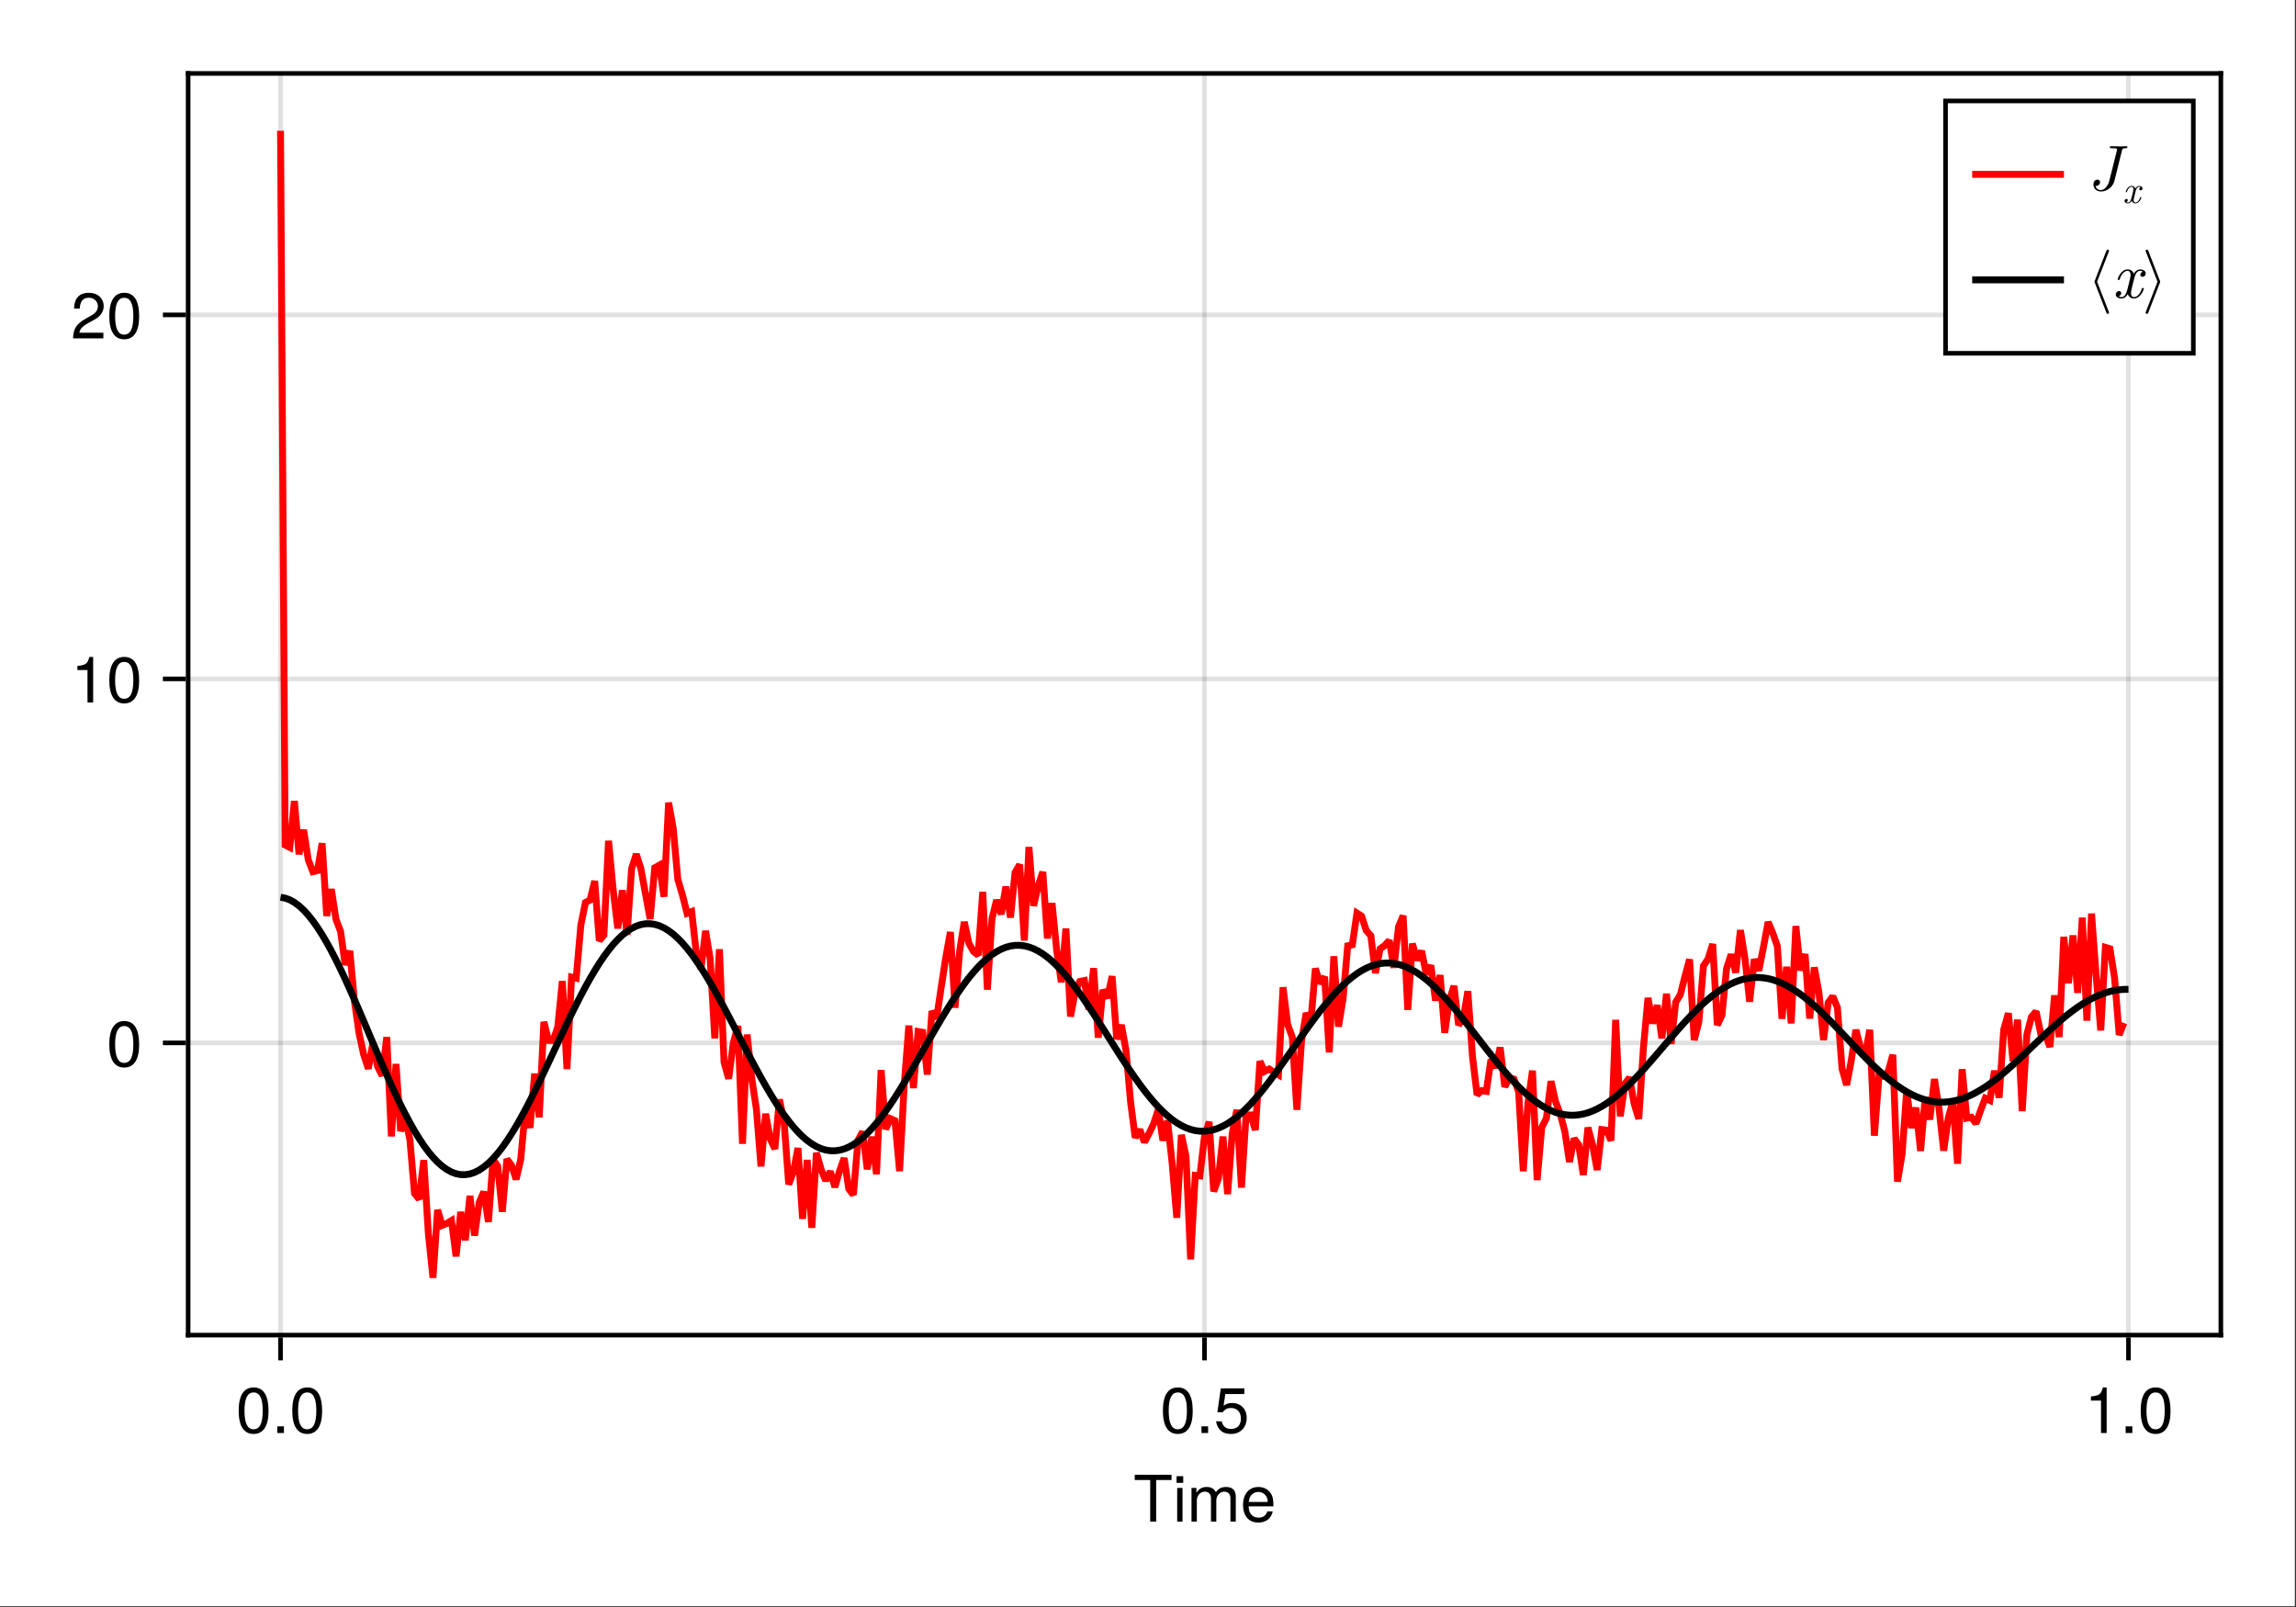 <?xml version="1.0" encoding="UTF-8"?>
<svg xmlns="http://www.w3.org/2000/svg" xmlns:xlink="http://www.w3.org/1999/xlink" width="667" height="467" viewBox="0 0 667 467">
<rect x="0" y="0" width="667" height="467" fill="#333333" stroke="none"/>
<defs>
<g>
<g id="glyph-0-0-952c1774">
<path d="M 11.078 -12.078 C 11.078 -12.078 6.609 -12.078 6.609 -12.078 C 6.609 -12.078 6.609 0 6.609 0 C 6.609 0 4.875 0 4.875 0 C 4.875 0 4.875 -12.078 4.875 -12.078 C 4.875 -12.078 0.391 -12.078 0.391 -12.078 C 0.391 -12.078 0.391 -13.609 0.391 -13.609 C 0.391 -13.609 11.078 -13.609 11.078 -13.609 C 11.078 -13.609 11.078 -12.078 11.078 -12.078 Z M 11.078 -12.078 "/>
</g>
<g id="glyph-1-0-952c1774">
<path d="M 2.859 0 C 2.859 0 1.312 0 1.312 0 C 1.312 0 1.312 -9.781 1.312 -9.781 C 1.312 -9.781 2.859 -9.781 2.859 -9.781 C 2.859 -9.781 2.859 0 2.859 0 Z M 3.062 -11.266 C 3.062 -11.266 1.125 -11.266 1.125 -11.266 C 1.125 -11.266 1.125 -13.203 1.125 -13.203 C 1.125 -13.203 3.062 -13.203 3.062 -13.203 C 3.062 -13.203 3.062 -11.266 3.062 -11.266 Z M 3.062 -11.266 "/>
</g>
<g id="glyph-1-1-952c1774">
<path d="M 14.188 0 C 14.188 0 12.641 0 12.641 0 C 12.641 0 12.641 -6.734 12.641 -6.734 C 12.641 -7.969 11.984 -8.703 10.844 -8.703 C 9.578 -8.703 8.531 -7.562 8.531 -6.141 C 8.531 -6.141 8.531 0 8.531 0 C 8.531 0 6.984 0 6.984 0 C 6.984 0 6.984 -6.734 6.984 -6.734 C 6.984 -7.984 6.328 -8.703 5.172 -8.703 C 3.906 -8.703 2.875 -7.562 2.875 -6.141 C 2.875 -6.141 2.875 0 2.875 0 C 2.875 0 1.328 0 1.328 0 C 1.328 0 1.328 -9.781 1.328 -9.781 C 1.328 -9.781 2.75 -9.781 2.75 -9.781 C 2.75 -9.781 2.75 -8.406 2.75 -8.406 C 3.578 -9.578 4.438 -10.062 5.75 -10.062 C 7.016 -10.062 7.812 -9.609 8.391 -8.578 C 9.297 -9.672 10.078 -10.062 11.391 -10.062 C 13.219 -10.062 14.188 -9.094 14.188 -7.344 C 14.188 -7.344 14.188 0 14.188 0 Z M 14.188 0 "/>
</g>
<g id="glyph-1-2-952c1774">
<path d="M 9.578 -4.438 C 9.578 -4.438 2.375 -4.438 2.375 -4.438 C 2.406 -2.203 3.625 -1.156 5.25 -1.156 C 6.5 -1.156 7.375 -1.688 7.812 -2.969 C 7.812 -2.969 9.375 -2.969 9.375 -2.969 C 8.984 -0.984 7.438 0.281 5.188 0.281 C 2.453 0.281 0.75 -1.625 0.75 -4.844 C 0.75 -8.047 2.5 -10.062 5.234 -10.062 C 7.062 -10.062 8.547 -9.094 9.188 -7.484 C 9.469 -6.766 9.578 -5.859 9.578 -4.438 Z M 7.922 -5.828 C 7.922 -7.359 6.734 -8.625 5.203 -8.625 C 3.641 -8.625 2.547 -7.453 2.406 -5.719 C 2.406 -5.719 7.891 -5.719 7.891 -5.719 C 7.922 -5.75 7.922 -5.828 7.922 -5.828 Z M 7.922 -5.828 "/>
</g>
<g id="glyph-1-3-952c1774">
<path d="M 9.469 -6.359 C 9.469 -2.016 7.938 0.281 5.141 0.281 C 2.297 0.281 0.797 -2.016 0.797 -6.484 C 0.797 -10.922 2.281 -13.234 5.141 -13.234 C 8.016 -13.234 9.469 -10.953 9.469 -6.359 Z M 7.781 -6.516 C 7.781 -10.062 6.906 -11.781 5.141 -11.781 C 3.359 -11.781 2.484 -10.078 2.484 -6.453 C 2.484 -2.844 3.359 -1.078 5.094 -1.078 C 6.922 -1.078 7.781 -2.766 7.781 -6.516 Z M 7.781 -6.516 "/>
</g>
<g id="glyph-1-4-952c1774">
<path d="M 3.562 0 C 3.562 0 1.625 0 1.625 0 C 1.625 0 1.625 -1.938 1.625 -1.938 C 1.625 -1.938 3.562 -1.938 3.562 -1.938 C 3.562 -1.938 3.562 0 3.562 0 Z M 3.562 0 "/>
</g>
<g id="glyph-1-5-952c1774">
<path d="M 9.578 -4.391 C 9.578 -1.594 7.719 0.281 5.047 0.281 C 2.688 0.281 1.188 -0.766 0.656 -3.391 C 0.656 -3.391 2.297 -3.391 2.297 -3.391 C 2.688 -1.906 3.562 -1.172 5 -1.172 C 6.797 -1.172 7.891 -2.266 7.891 -4.156 C 7.891 -6.125 6.781 -7.266 5 -7.266 C 3.984 -7.266 3.344 -6.953 2.578 -6.031 C 2.578 -6.031 1.062 -6.031 1.062 -6.031 C 1.062 -6.031 2.047 -12.953 2.047 -12.953 C 2.047 -12.953 8.891 -12.953 8.891 -12.953 C 8.891 -12.953 8.891 -11.328 8.891 -11.328 C 8.891 -11.328 3.375 -11.328 3.375 -11.328 C 3.375 -11.328 2.859 -7.922 2.859 -7.922 C 3.625 -8.484 4.375 -8.719 5.297 -8.719 C 7.844 -8.719 9.578 -7 9.578 -4.391 Z M 9.578 -4.391 "/>
</g>
<g id="glyph-1-6-952c1774">
<path d="M 6.484 0 C 6.484 0 4.844 0 4.844 0 C 4.844 0 4.844 -9.422 4.844 -9.422 C 4.844 -9.422 1.906 -9.422 1.906 -9.422 C 1.906 -9.422 1.906 -10.609 1.906 -10.609 C 4.438 -10.922 4.812 -11.203 5.391 -13.234 C 5.391 -13.234 6.484 -13.234 6.484 -13.234 C 6.484 -13.234 6.484 0 6.484 0 Z M 6.484 0 "/>
</g>
<g id="glyph-1-7-952c1774">
<path d="M 9.547 -9.359 C 9.547 -7.734 8.594 -6.344 6.734 -5.359 C 6.734 -5.359 4.875 -4.344 4.875 -4.344 C 3.25 -3.391 2.656 -2.703 2.484 -1.625 C 2.484 -1.625 9.453 -1.625 9.453 -1.625 C 9.453 -1.625 9.453 0 9.453 0 C 9.453 0 0.641 0 0.641 0 C 0.781 -2.906 1.594 -4.156 4.344 -5.734 C 4.344 -5.734 6.062 -6.703 6.062 -6.703 C 7.25 -7.375 7.859 -8.266 7.859 -9.312 C 7.859 -10.734 6.734 -11.797 5.25 -11.797 C 3.625 -11.797 2.703 -10.859 2.578 -8.641 C 2.578 -8.641 0.938 -8.641 0.938 -8.641 C 1.031 -11.859 2.594 -13.234 5.297 -13.234 C 7.812 -13.234 9.547 -11.594 9.547 -9.359 Z M 9.547 -9.359 "/>
</g>
<g id="glyph-2-0-952c1774">
<path d="M 9.469 -6.359 C 9.469 -2.016 7.938 0.281 5.141 0.281 C 2.297 0.281 0.797 -2.016 0.797 -6.484 C 0.797 -10.922 2.281 -13.234 5.141 -13.234 C 8.016 -13.234 9.469 -10.953 9.469 -6.359 Z M 7.781 -6.516 C 7.781 -10.062 6.906 -11.781 5.141 -11.781 C 3.359 -11.781 2.484 -10.078 2.484 -6.453 C 2.484 -2.844 3.359 -1.078 5.094 -1.078 C 6.922 -1.078 7.781 -2.766 7.781 -6.516 Z M 7.781 -6.516 "/>
</g>
<g id="glyph-3-0-952c1774">
<path d="M 3.562 0 C 3.562 0 1.625 0 1.625 0 C 1.625 0 1.625 -1.938 1.625 -1.938 C 1.625 -1.938 3.562 -1.938 3.562 -1.938 C 3.562 -1.938 3.562 0 3.562 0 Z M 3.562 0 "/>
</g>
<g id="glyph-4-0-952c1774">
<path d="M 9.469 -6.359 C 9.469 -2.016 7.938 0.281 5.141 0.281 C 2.297 0.281 0.797 -2.016 0.797 -6.484 C 0.797 -10.922 2.281 -13.234 5.141 -13.234 C 8.016 -13.234 9.469 -10.953 9.469 -6.359 Z M 7.781 -6.516 C 7.781 -10.062 6.906 -11.781 5.141 -11.781 C 3.359 -11.781 2.484 -10.078 2.484 -6.453 C 2.484 -2.844 3.359 -1.078 5.094 -1.078 C 6.922 -1.078 7.781 -2.766 7.781 -6.516 Z M 7.781 -6.516 "/>
</g>
<g id="glyph-5-0-952c1774">
<path d="M 11.609 -12.531 C 11.609 -12.703 11.5 -12.75 11.359 -12.75 C 10.734 -12.75 10.062 -12.703 9.422 -12.703 C 8.594 -12.703 7.719 -12.75 6.891 -12.75 C 6.719 -12.75 6.5 -12.75 6.5 -12.391 C 6.5 -12.172 6.672 -12.172 6.969 -12.172 L 7.188 -12.172 C 7.5 -12.172 7.719 -12.172 8.047 -12.141 C 8.453 -12.078 8.609 -12.062 8.609 -11.781 C 8.609 -11.703 8.609 -11.672 8.531 -11.406 L 6.359 -2.703 C 6.016 -1.312 4.953 0 3.922 0 C 3.156 0 2.5 -0.469 2.359 -1.234 C 2.391 -1.219 2.422 -1.219 2.562 -1.219 C 3.266 -1.219 3.672 -1.844 3.672 -2.312 C 3.672 -2.797 3.312 -3.047 2.906 -3.047 C 2.859 -3.047 1.75 -3.047 1.75 -1.609 C 1.75 -0.344 2.766 0.406 3.953 0.406 C 5.719 0.406 7.438 -0.984 7.844 -2.688 L 10.031 -11.5 C 10.156 -12.031 10.281 -12.172 11.125 -12.172 C 11.406 -12.172 11.609 -12.172 11.609 -12.531 Z M 11.609 -12.531 "/>
</g>
<g id="glyph-5-1-952c1774">
<path d="M 9.109 -2.672 C 9.109 -2.859 8.969 -2.859 8.828 -2.859 C 8.609 -2.859 8.594 -2.844 8.5 -2.547 C 7.984 -0.938 7.062 -0.203 6.281 -0.203 C 5.906 -0.203 5.391 -0.422 5.391 -1.406 C 5.391 -1.844 5.609 -2.656 5.75 -3.281 L 6.391 -5.844 C 6.641 -6.812 7.156 -7.844 8.031 -7.844 C 8.078 -7.844 8.547 -7.844 8.844 -7.578 C 8.109 -7.391 8.109 -6.688 8.109 -6.688 C 8.109 -6.438 8.266 -6.094 8.75 -6.094 C 9.094 -6.094 9.672 -6.344 9.672 -7.078 C 9.672 -8.031 8.594 -8.25 8.047 -8.25 C 7.016 -8.25 6.406 -7.344 6.219 -6.984 C 5.812 -8.109 4.891 -8.25 4.422 -8.25 C 2.562 -8.25 1.547 -5.812 1.547 -5.375 C 1.547 -5.188 1.734 -5.188 1.828 -5.188 C 2.078 -5.188 2.078 -5.203 2.172 -5.516 C 2.672 -7.109 3.641 -7.844 4.391 -7.844 C 4.922 -7.844 5.281 -7.406 5.281 -6.672 C 5.281 -6.219 5.062 -5.297 4.891 -4.609 L 4.469 -2.906 C 4.156 -1.703 3.766 -0.203 2.656 -0.203 C 2.594 -0.203 2.141 -0.203 1.828 -0.469 C 2.391 -0.609 2.562 -1.078 2.562 -1.359 C 2.562 -1.844 2.172 -1.953 1.922 -1.953 C 1.453 -1.953 0.984 -1.562 0.984 -0.953 C 0.984 -0.219 1.781 0.203 2.625 0.203 C 3.531 0.203 4.141 -0.5 4.469 -1.062 C 4.844 0 5.75 0.203 6.234 0.203 C 8.156 0.203 9.109 -2.297 9.109 -2.672 Z M 9.109 -2.672 "/>
</g>
<g id="glyph-6-0-952c1774">
<path d="M 5.469 -1.609 C 5.469 -1.719 5.375 -1.719 5.297 -1.719 C 5.172 -1.719 5.156 -1.703 5.094 -1.531 C 4.797 -0.562 4.234 -0.125 3.766 -0.125 C 3.547 -0.125 3.234 -0.25 3.234 -0.844 C 3.234 -1.109 3.359 -1.594 3.453 -1.969 L 3.828 -3.5 C 3.984 -4.094 4.297 -4.703 4.812 -4.703 C 4.844 -4.703 5.125 -4.703 5.312 -4.547 C 4.859 -4.438 4.859 -4.016 4.859 -4.016 C 4.859 -3.859 4.969 -3.656 5.25 -3.656 C 5.453 -3.656 5.797 -3.812 5.797 -4.25 C 5.797 -4.812 5.156 -4.953 4.828 -4.953 C 4.219 -4.953 3.844 -4.406 3.734 -4.188 C 3.484 -4.859 2.938 -4.953 2.656 -4.953 C 1.531 -4.953 0.938 -3.484 0.938 -3.219 C 0.938 -3.109 1.047 -3.109 1.094 -3.109 C 1.25 -3.109 1.25 -3.125 1.297 -3.312 C 1.609 -4.266 2.188 -4.703 2.625 -4.703 C 2.953 -4.703 3.172 -4.453 3.172 -4 C 3.172 -3.734 3.031 -3.188 2.938 -2.766 L 2.672 -1.75 C 2.5 -1.016 2.266 -0.125 1.594 -0.125 C 1.562 -0.125 1.281 -0.125 1.094 -0.281 C 1.438 -0.375 1.531 -0.656 1.531 -0.812 C 1.531 -1.109 1.297 -1.172 1.156 -1.172 C 0.875 -1.172 0.594 -0.938 0.594 -0.578 C 0.594 -0.141 1.062 0.125 1.578 0.125 C 2.125 0.125 2.484 -0.297 2.672 -0.641 C 2.906 0 3.453 0.125 3.734 0.125 C 4.891 0.125 5.469 -1.375 5.469 -1.609 Z M 5.469 -1.609 "/>
</g>
<g id="glyph-7-0-952c1774">
<path d="M 6.281 4.297 C 6.281 4.234 6.281 4.203 6.25 4.156 L 2.812 -4.672 L 6.25 -13.5 C 6.281 -13.531 6.281 -13.578 6.281 -13.625 C 6.281 -13.844 6.109 -14 5.906 -14 C 5.75 -14 5.609 -13.906 5.547 -13.766 L 2.078 -4.797 C 2.047 -4.766 2.047 -4.719 2.047 -4.672 C 2.047 -4.609 2.047 -4.578 2.078 -4.531 L 5.547 4.422 C 5.609 4.578 5.75 4.672 5.906 4.672 C 6.109 4.672 6.281 4.5 6.281 4.297 Z M 6.281 4.297 "/>
</g>
<g id="glyph-7-1-952c1774">
<path d="M 5.188 -4.797 L 1.719 -13.766 C 1.656 -13.906 1.516 -14 1.359 -14 C 1.156 -14 0.984 -13.844 0.984 -13.625 C 0.984 -13.578 0.984 -13.531 1.016 -13.5 L 4.438 -4.672 L 1.016 4.156 C 0.984 4.203 0.984 4.234 0.984 4.297 C 0.984 4.5 1.156 4.672 1.359 4.672 C 1.516 4.672 1.656 4.578 1.719 4.422 L 5.188 -4.531 C 5.203 -4.578 5.203 -4.609 5.203 -4.672 C 5.203 -4.719 5.203 -4.766 5.188 -4.797 Z M 5.188 -4.797 "/>
</g>
</g>
</defs>
<path fill-rule="nonzero" fill="rgb(100%, 100%, 100%)" fill-opacity="1" d="M 0 0 L 666.668 0 L 666.668 466.668 L 0 466.668 Z M 0 0 "/>
<path fill-rule="nonzero" fill="rgb(100%, 100%, 100%)" fill-opacity="1" d="M 54.668 388 L 645.336 388 L 645.336 21.332 L 54.668 21.332 Z M 54.668 388 "/>
<path fill="none" stroke-width="1" stroke-linecap="butt" stroke-linejoin="miter" stroke="rgb(0%, 0%, 0%)" stroke-opacity="0.12" stroke-miterlimit="1.155" d="M 61.137 291 L 61.137 15.999 " transform="matrix(1.333, 0, 0, 1.333, 0, 0)"/>
<path fill="none" stroke-width="1" stroke-linecap="butt" stroke-linejoin="miter" stroke="rgb(0%, 0%, 0%)" stroke-opacity="0.12" stroke-miterlimit="1.155" d="M 262.5 291 L 262.5 15.999 " transform="matrix(1.333, 0, 0, 1.333, 0, 0)"/>
<path fill="none" stroke-width="1" stroke-linecap="butt" stroke-linejoin="miter" stroke="rgb(0%, 0%, 0%)" stroke-opacity="0.12" stroke-miterlimit="1.155" d="M 463.863 291 L 463.863 15.999 " transform="matrix(1.333, 0, 0, 1.333, 0, 0)"/>
<path fill="none" stroke-width="1" stroke-linecap="butt" stroke-linejoin="miter" stroke="rgb(0%, 0%, 0%)" stroke-opacity="0.12" stroke-miterlimit="1.155" d="M 41.001 227.314 L 483.999 227.314 " transform="matrix(1.333, 0, 0, 1.333, 0, 0)"/>
<path fill="none" stroke-width="1" stroke-linecap="butt" stroke-linejoin="miter" stroke="rgb(0%, 0%, 0%)" stroke-opacity="0.12" stroke-miterlimit="1.155" d="M 41.001 147.97 L 483.999 147.97 " transform="matrix(1.333, 0, 0, 1.333, 0, 0)"/>
<path fill="none" stroke-width="1" stroke-linecap="butt" stroke-linejoin="miter" stroke="rgb(0%, 0%, 0%)" stroke-opacity="0.12" stroke-miterlimit="1.155" d="M 41.001 68.625 L 483.999 68.625 " transform="matrix(1.333, 0, 0, 1.333, 0, 0)"/>
<g fill="rgb(0%, 0%, 0%)" fill-opacity="1">
<use xlink:href="#glyph-0-0-952c1774" x="329.261" y="442.091"/>
</g>
<g fill="rgb(0%, 0%, 0%)" fill-opacity="1">
<use xlink:href="#glyph-1-0-952c1774" x="340.667" y="442.091"/>
</g>
<g fill="rgb(0%, 0%, 0%)" fill-opacity="1">
<use xlink:href="#glyph-1-1-952c1774" x="344.811" y="442.091"/>
</g>
<g fill="rgb(0%, 0%, 0%)" fill-opacity="1">
<use xlink:href="#glyph-1-2-952c1774" x="360.36" y="442.091"/>
</g>
<g fill="rgb(0%, 0%, 0%)" fill-opacity="1">
<use xlink:href="#glyph-2-0-952c1774" x="68.542" y="416.344"/>
</g>
<g fill="rgb(0%, 0%, 0%)" fill-opacity="1">
<use xlink:href="#glyph-3-0-952c1774" x="78.92" y="416.344"/>
</g>
<g fill="rgb(0%, 0%, 0%)" fill-opacity="1">
<use xlink:href="#glyph-2-0-952c1774" x="84.11" y="416.344"/>
</g>
<g fill="rgb(0%, 0%, 0%)" fill-opacity="1">
<use xlink:href="#glyph-1-3-952c1774" x="337.027" y="416.344"/>
</g>
<g fill="rgb(0%, 0%, 0%)" fill-opacity="1">
<use xlink:href="#glyph-1-4-952c1774" x="347.405" y="416.344"/>
</g>
<g fill="rgb(0%, 0%, 0%)" fill-opacity="1">
<use xlink:href="#glyph-1-5-952c1774" x="352.595" y="416.344"/>
</g>
<g fill="rgb(0%, 0%, 0%)" fill-opacity="1">
<use xlink:href="#glyph-1-6-952c1774" x="605.512" y="416.344"/>
</g>
<g fill="rgb(0%, 0%, 0%)" fill-opacity="1">
<use xlink:href="#glyph-1-4-952c1774" x="615.89" y="416.344"/>
</g>
<g fill="rgb(0%, 0%, 0%)" fill-opacity="1">
<use xlink:href="#glyph-1-3-952c1774" x="621.08" y="416.344"/>
</g>
<g fill="rgb(0%, 0%, 0%)" fill-opacity="1">
<use xlink:href="#glyph-4-0-952c1774" x="30.955" y="309.892"/>
</g>
<g fill="rgb(0%, 0%, 0%)" fill-opacity="1">
<use xlink:href="#glyph-1-6-952c1774" x="20.576" y="204.098"/>
</g>
<g fill="rgb(0%, 0%, 0%)" fill-opacity="1">
<use xlink:href="#glyph-4-0-952c1774" x="30.955" y="204.098"/>
</g>
<g fill="rgb(0%, 0%, 0%)" fill-opacity="1">
<use xlink:href="#glyph-1-7-952c1774" x="20.576" y="98.304"/>
</g>
<g fill="rgb(0%, 0%, 0%)" fill-opacity="1">
<use xlink:href="#glyph-4-0-952c1774" x="30.955" y="98.304"/>
</g>
<path fill="none" stroke-width="1.5" stroke-linecap="butt" stroke-linejoin="miter" stroke="rgb(100%, 0%, 0%)" stroke-opacity="1" stroke-miterlimit="2" d="M 61.137 28.5 L 62.145 184.187 L 63.149 184.702 L 64.157 174.586 L 65.165 186.199 L 66.17 180.873 L 67.178 187.389 L 68.183 190.005 L 69.19 189.759 L 70.198 183.794 L 71.203 199.638 L 72.211 193.796 L 73.219 200.379 L 74.224 203.013 L 75.231 210.296 L 76.239 207.249 L 77.244 218.218 L 78.252 225.208 L 79.26 229.866 L 80.265 232.931 L 81.272 227.294 L 82.28 232.444 L 83.285 234.448 L 84.293 226.046 L 85.301 247.685 L 86.306 231.899 L 87.313 246.53 L 88.321 243.732 L 89.326 248.358 L 90.334 260.106 L 91.342 261.372 L 92.347 252.864 L 93.354 268.84 L 94.362 278.499 L 95.367 263.71 L 96.375 267.073 L 97.383 266.657 L 98.388 266.039 L 99.396 273.829 L 100.403 264.144 L 101.408 270.322 L 102.416 260.651 L 103.424 269.303 L 104.429 262.11 L 105.437 259.755 L 106.444 266.332 L 107.449 252.706 L 108.457 254.162 L 109.465 264.12 L 110.47 252.636 L 111.478 253.995 L 112.485 257.045 L 113.49 252.671 L 114.498 241.69 L 115.506 245.812 L 116.511 234.012 L 117.519 243.527 L 118.526 222.729 L 119.531 226.764 L 120.539 226.79 L 121.547 223.887 L 122.552 213.835 L 123.56 233.019 L 124.564 212.971 L 125.572 213.205 L 126.58 201.691 L 127.585 196.711 L 128.593 196.169 L 129.601 192.026 L 130.605 205.031 L 131.613 203.821 L 132.621 183.264 L 133.626 193.91 L 134.634 202.354 L 135.642 194.033 L 136.646 203.754 L 137.654 189.311 L 138.662 186.167 L 139.667 189.325 L 140.675 194.824 L 141.683 200.309 L 142.688 189.152 L 143.695 188.575 L 144.703 195.445 L 145.708 174.943 L 146.716 180.545 L 147.724 191.684 L 148.729 195.076 L 149.736 199.075 L 150.744 198.688 L 151.749 207.75 L 152.757 211.198 L 153.765 202.89 L 154.77 208.972 L 155.777 226.327 L 156.785 206.895 L 157.79 231.51 L 158.798 235.107 L 159.806 227.341 L 160.811 223.6 L 161.818 249.308 L 162.826 225.486 L 163.831 235.002 L 164.839 241.731 L 165.847 254.221 L 166.852 242.754 L 167.859 248.218 L 168.867 250.415 L 169.872 239.643 L 170.88 244.526 L 171.888 258.149 L 172.893 255.475 L 173.9 250.228 L 174.908 265.655 L 175.913 252.814 L 176.921 267.621 L 177.926 251.273 L 178.934 254.839 L 179.941 257.323 L 180.946 255.311 L 181.954 258.747 L 182.962 255.226 L 183.967 252.428 L 184.975 259.143 L 185.982 260.414 L 186.987 248.54 L 187.995 246.659 L 189.003 254.862 L 190.008 247.749 L 191.016 255.935 L 192.023 233.229 L 193.028 246.105 L 194.036 243.806 L 195.044 244.266 L 196.049 255.261 L 197.057 236.534 L 198.064 223.538 L 199.069 237.158 L 200.077 224.827 L 201.085 225.003 L 202.09 234.208 L 203.098 220.386 L 204.105 222.038 L 205.11 215.256 L 206.118 208.705 L 207.126 203.15 L 208.131 219.65 L 209.139 207.305 L 210.146 200.941 L 211.151 205.588 L 212.159 207.39 L 213.167 208.195 L 214.172 194.391 L 215.18 215.707 L 216.188 200.224 L 217.192 196.172 L 218.2 199.269 L 219.208 193.257 L 220.213 199.989 L 221.221 190.151 L 222.229 188.446 L 223.233 204.999 L 224.241 184.611 L 225.249 197.429 L 226.254 193.093 L 227.262 190.046 L 228.27 204.539 L 229.274 196.846 L 230.282 207.064 L 231.29 214.093 L 232.295 202.383 L 233.303 221.558 L 234.308 216.211 L 235.315 213.926 L 236.323 213.718 L 237.328 220.046 L 238.336 211.022 L 239.344 226.169 L 240.349 215.771 L 241.356 217.538 L 242.364 212.777 L 243.369 226.494 L 244.377 223.403 L 245.385 228.87 L 246.39 240.155 L 247.397 247.96 L 248.405 246.214 L 249.41 248.944 L 250.418 247.052 L 251.426 244.931 L 252.431 241.799 L 253.438 248.59 L 254.446 244.248 L 255.451 253.562 L 256.459 265.424 L 257.467 247.354 L 258.472 252.038 L 259.479 274.488 L 260.487 256.178 L 261.492 256.298 L 262.5 247.699 L 263.508 244.521 L 264.513 259.676 L 265.521 256.901 L 266.528 247.729 L 267.533 260.265 L 268.541 247.072 L 269.549 241.896 L 270.554 258.844 L 271.562 243.032 L 272.569 243.009 L 273.574 246.293 L 274.582 231.311 L 275.59 233.525 L 276.595 233.001 L 277.603 233.666 L 278.61 234.258 L 279.615 215.186 L 280.623 223.304 L 281.631 226.046 L 282.636 241.893 L 283.644 226.878 L 284.651 220.811 L 285.656 222.94 L 286.664 211.087 L 287.672 214.351 L 288.677 212.897 L 289.685 229.374 L 290.689 208.43 L 291.697 223.767 L 292.705 217.655 L 293.71 206.147 L 294.718 205.922 L 295.726 199.017 L 296.73 199.664 L 297.738 202.784 L 298.746 203.93 L 299.751 212.092 L 300.759 206.798 L 301.767 206.092 L 302.771 204.987 L 303.779 210.917 L 304.787 201.981 L 305.792 199.588 L 306.8 220.11 L 307.808 205.673 L 308.812 209.265 L 309.82 207.264 L 310.828 212.347 L 311.833 210.416 L 312.841 218.089 L 313.849 212.537 L 314.854 225.103 L 315.861 218.039 L 316.869 214.898 L 317.874 223.415 L 318.882 222.091 L 319.89 216.041 L 320.895 230.191 L 321.902 238.62 L 322.91 237.712 L 323.915 237.879 L 324.923 230.95 L 325.931 232.72 L 326.936 228.299 L 327.943 236.877 L 328.951 234.94 L 329.956 235.207 L 330.964 237.976 L 331.972 255.284 L 332.977 240.501 L 333.984 233.358 L 334.992 257.215 L 335.997 245.739 L 337.005 243.75 L 338.013 235.661 L 339.018 240.108 L 340.025 242.818 L 341.033 246.606 L 342.038 253.257 L 343.046 248.165 L 344.051 249.516 L 345.059 256.09 L 346.066 245.76 L 347.071 249.513 L 348.079 255.009 L 349.087 246.193 L 350.092 246.331 L 351.1 248.596 L 352.107 222.287 L 353.112 243.313 L 354.12 236.241 L 355.128 234.858 L 356.133 240.574 L 357.141 243.855 L 358.148 228.483 L 359.153 217.512 L 360.161 223.075 L 361.169 219.091 L 362.174 226.312 L 363.182 216.595 L 364.189 227.537 L 365.194 218.435 L 366.202 216.788 L 367.21 212.798 L 368.215 209.101 L 369.223 226.693 L 370.23 222.762 L 371.235 210.524 L 372.243 209.013 L 373.251 205.767 L 374.256 223.424 L 375.264 221.294 L 376.271 211.11 L 377.276 208.022 L 378.284 211.989 L 379.292 202.74 L 380.297 208.978 L 381.305 218.332 L 382.312 209.089 L 383.317 211.535 L 384.325 206.376 L 385.333 200.968 L 386.338 203.358 L 387.346 206.247 L 388.354 222.053 L 389.358 210.718 L 390.366 223.055 L 391.374 201.841 L 392.379 211.503 L 393.387 207.952 L 394.395 222 L 395.399 210.85 L 396.407 216.316 L 397.415 226.682 L 398.42 218.549 L 399.428 217.163 L 400.433 219.63 L 401.44 232.907 L 402.448 236.496 L 403.453 231.117 L 404.461 224.464 L 405.469 228.346 L 406.474 230.057 L 407.481 224.461 L 408.489 247.529 L 409.494 234.46 L 410.502 234.586 L 411.51 233.522 L 412.515 229.898 L 413.522 257.54 L 414.53 251.607 L 415.535 237.63 L 416.543 245.845 L 417.551 241.427 L 418.556 250.852 L 419.563 239.191 L 420.571 244.005 L 421.576 235.195 L 422.584 241.673 L 423.592 250.796 L 424.597 243.694 L 425.604 240.021 L 426.612 253.641 L 427.617 233.051 L 428.625 243.712 L 429.633 243.521 L 430.638 244.878 L 431.646 242.019 L 432.653 239.367 L 433.658 239.851 L 434.666 233.367 L 435.674 239.262 L 436.679 224.399 L 437.687 220.846 L 438.694 231.281 L 439.699 222.243 L 440.707 242.186 L 441.715 225.524 L 442.72 221.637 L 443.728 220.459 L 444.735 225.223 L 445.74 225.445 L 446.748 228.179 L 447.756 216.955 L 448.761 226.031 L 449.769 204.193 L 450.776 214.304 L 451.781 203.883 L 452.789 216.407 L 453.797 200.007 L 454.802 222.472 L 455.81 199.122 L 456.814 212.566 L 457.822 224.587 L 458.83 206.49 L 459.835 206.795 L 460.843 213.22 L 461.851 225.568 L 462.855 222.967 " transform="matrix(1.333, 0, 0, 1.333, 0, 0)"/>
<path fill="none" stroke-width="1.5" stroke-linecap="butt" stroke-linejoin="miter" stroke="rgb(0%, 0%, 0%)" stroke-opacity="1" stroke-miterlimit="2" d="M 61.137 195.577 L 62.145 195.756 L 63.149 196.125 L 64.157 196.685 L 65.165 197.432 L 66.17 198.357 L 67.178 199.459 L 68.183 200.725 L 69.19 202.148 L 70.198 203.719 L 71.203 205.427 L 72.211 207.264 L 73.219 209.212 L 74.224 211.263 L 75.231 213.401 L 76.239 215.616 L 77.244 217.893 L 78.252 220.216 L 79.26 222.568 L 80.265 224.941 L 81.272 227.314 L 82.28 229.679 L 83.285 232.014 L 84.293 234.311 L 85.301 236.552 L 86.306 238.726 L 87.313 240.817 L 88.321 242.815 L 89.326 244.708 L 90.334 246.486 L 91.342 248.136 L 92.347 249.65 L 93.354 251.019 L 94.362 252.234 L 95.367 253.289 L 96.375 254.18 L 97.383 254.903 L 98.388 255.451 L 99.396 255.823 L 100.403 256.017 L 101.408 256.034 L 102.416 255.873 L 103.424 255.539 L 104.429 255.032 L 105.437 254.355 L 106.444 253.518 L 107.449 252.524 L 108.457 251.379 L 109.465 250.09 L 110.47 248.669 L 111.478 247.122 L 112.485 245.461 L 113.49 243.697 L 114.498 241.843 L 115.506 239.906 L 116.511 237.902 L 117.519 235.843 L 118.526 233.742 L 119.531 231.612 L 121.547 227.317 L 122.552 225.179 L 123.56 223.066 L 124.564 220.989 L 125.572 218.959 L 126.58 216.993 L 127.585 215.101 L 128.593 213.293 L 129.601 211.579 L 130.605 209.971 L 131.613 208.477 L 132.621 207.108 L 133.626 205.869 L 134.634 204.771 L 135.642 203.812 L 136.646 203.007 L 137.654 202.354 L 138.662 201.858 L 139.667 201.521 L 140.675 201.346 L 141.683 201.331 L 142.688 201.475 L 143.695 201.779 L 144.703 202.236 L 145.708 202.849 L 146.716 203.604 L 147.724 204.507 L 148.729 205.544 L 149.736 206.707 L 150.744 207.993 L 151.749 209.394 L 152.757 210.896 L 153.765 212.49 L 154.77 214.172 L 155.777 215.921 L 156.785 217.734 L 157.79 219.598 L 158.798 221.499 L 159.806 223.427 L 160.811 225.369 L 161.818 227.314 L 162.826 229.248 L 163.831 231.161 L 164.839 233.039 L 165.847 234.876 L 166.852 236.654 L 167.859 238.368 L 168.867 240.003 L 169.872 241.556 L 170.88 243.009 L 171.888 244.359 L 172.893 245.599 L 173.9 246.721 L 174.908 247.717 L 175.913 248.581 L 176.921 249.311 L 177.926 249.902 L 178.934 250.351 L 179.941 250.655 L 180.946 250.813 L 181.954 250.828 L 182.962 250.696 L 183.967 250.424 L 184.975 250.008 L 185.982 249.457 L 186.987 248.769 L 187.995 247.954 L 189.003 247.017 L 190.008 245.962 L 191.016 244.799 L 192.023 243.533 L 193.028 242.174 L 194.036 240.729 L 195.044 239.212 L 196.049 237.627 L 197.057 235.986 L 198.064 234.299 L 199.069 232.579 L 200.077 230.836 L 201.085 229.078 L 202.09 227.32 L 203.098 225.568 L 204.105 223.837 L 205.11 222.138 L 206.118 220.477 L 207.126 218.865 L 208.131 217.315 L 209.139 215.836 L 210.146 214.433 L 211.151 213.117 L 212.159 211.893 L 213.167 210.773 L 214.172 209.76 L 215.18 208.857 L 216.188 208.075 L 217.192 207.413 L 218.2 206.88 L 219.208 206.473 L 220.213 206.197 L 221.221 206.054 L 222.229 206.042 L 223.233 206.159 L 224.241 206.408 L 225.249 206.783 L 226.254 207.281 L 227.262 207.902 L 228.27 208.641 L 229.274 209.49 L 230.282 210.442 L 231.29 211.497 L 232.295 212.64 L 233.303 213.87 L 234.308 215.177 L 235.315 216.551 L 236.323 217.986 L 237.328 219.472 L 238.336 220.995 L 239.344 222.554 L 240.349 224.13 L 242.364 227.312 L 243.369 228.896 L 244.377 230.461 L 245.385 232.002 L 246.39 233.505 L 247.397 234.961 L 248.405 236.364 L 249.41 237.703 L 250.418 238.972 L 251.426 240.164 L 252.431 241.269 L 253.438 242.285 L 254.446 243.202 L 255.451 244.017 L 256.459 244.726 L 257.467 245.323 L 258.472 245.807 L 259.479 246.173 L 260.487 246.425 L 261.492 246.554 L 262.5 246.565 L 263.508 246.46 L 264.513 246.234 L 265.521 245.895 L 266.528 245.443 L 267.533 244.881 L 268.541 244.213 L 269.549 243.445 L 270.554 242.584 L 271.562 241.632 L 272.569 240.595 L 273.574 239.481 L 274.582 238.301 L 275.59 237.056 L 276.595 235.758 L 277.603 234.416 L 278.61 233.036 L 279.615 231.627 L 280.623 230.197 L 281.631 228.759 L 282.636 227.32 L 283.644 225.888 L 284.651 224.47 L 285.656 223.078 L 286.664 221.719 L 287.672 220.4 L 288.677 219.129 L 289.685 217.919 L 290.689 216.768 L 291.697 215.692 L 292.705 214.69 L 293.71 213.771 L 294.718 212.941 L 295.726 212.203 L 296.73 211.564 L 297.738 211.022 L 298.746 210.586 L 299.751 210.252 L 300.759 210.026 L 301.767 209.909 L 302.771 209.897 L 303.779 209.994 L 304.787 210.196 L 305.792 210.504 L 306.8 210.914 L 307.808 211.421 L 308.812 212.024 L 309.82 212.719 L 310.828 213.501 L 311.833 214.362 L 312.841 215.3 L 313.849 216.308 L 314.854 217.377 L 315.861 218.502 L 316.869 219.677 L 317.874 220.893 L 318.882 222.141 L 319.89 223.415 L 320.895 224.707 L 321.902 226.008 L 322.91 227.312 L 323.915 228.609 L 324.923 229.89 L 325.931 231.149 L 326.936 232.38 L 327.943 233.572 L 328.951 234.721 L 329.956 235.819 L 330.964 236.859 L 331.972 237.835 L 332.977 238.74 L 333.984 239.569 L 334.992 240.322 L 335.997 240.99 L 337.005 241.57 L 338.013 242.06 L 339.018 242.455 L 340.025 242.757 L 341.033 242.959 L 342.038 243.067 L 343.046 243.076 L 344.051 242.988 L 345.059 242.807 L 346.066 242.528 L 347.071 242.156 L 348.079 241.696 L 349.087 241.151 L 350.092 240.524 L 351.1 239.815 L 352.107 239.036 L 353.112 238.189 L 354.12 237.278 L 355.128 236.309 L 356.133 235.292 L 357.141 234.229 L 358.148 233.13 L 359.153 231.999 L 360.161 230.845 L 361.169 229.676 L 362.174 228.498 L 363.182 227.32 L 364.189 226.146 L 365.194 224.985 L 366.202 223.846 L 367.21 222.732 L 368.215 221.654 L 369.223 220.614 L 370.23 219.621 L 371.235 218.681 L 372.243 217.799 L 373.251 216.979 L 374.256 216.229 L 375.264 215.549 L 376.271 214.945 L 377.276 214.418 L 378.284 213.976 L 379.292 213.618 L 380.297 213.346 L 381.305 213.161 L 382.312 213.064 L 383.317 213.056 L 384.325 213.135 L 385.333 213.299 L 386.338 213.551 L 387.346 213.888 L 388.354 214.304 L 389.358 214.796 L 390.366 215.364 L 391.374 216.003 L 392.379 216.709 L 393.387 217.477 L 394.395 218.303 L 395.399 219.179 L 396.407 220.099 L 397.415 221.06 L 398.42 222.056 L 399.428 223.078 L 400.433 224.121 L 401.44 225.179 L 402.448 226.245 L 403.453 227.312 L 404.461 228.372 L 405.469 229.424 L 406.474 230.455 L 407.481 231.463 L 408.489 232.438 L 409.494 233.379 L 410.502 234.278 L 411.51 235.128 L 412.515 235.928 L 413.522 236.669 L 414.53 237.349 L 415.535 237.964 L 416.543 238.509 L 417.551 238.986 L 418.556 239.385 L 419.563 239.71 L 420.571 239.956 L 421.576 240.123 L 422.584 240.211 L 423.592 240.22 L 424.597 240.149 L 425.604 239.997 L 426.612 239.771 L 427.617 239.467 L 428.625 239.092 L 429.633 238.644 L 430.638 238.128 L 431.646 237.551 L 432.653 236.912 L 433.658 236.218 L 434.666 235.471 L 435.674 234.68 L 436.679 233.845 L 437.687 232.978 L 438.694 232.075 L 439.699 231.149 L 440.707 230.206 L 441.715 229.251 L 442.72 228.284 L 443.728 227.32 L 444.735 226.359 L 445.74 225.41 L 446.748 224.476 L 447.756 223.564 L 448.761 222.68 L 449.769 221.83 L 450.776 221.019 L 451.781 220.248 L 452.789 219.524 L 453.797 218.854 L 454.802 218.238 L 455.81 217.682 L 456.814 217.187 L 457.822 216.756 L 458.83 216.396 L 459.835 216.1 L 460.843 215.877 L 461.851 215.728 L 462.855 215.648 L 463.863 215.64 " transform="matrix(1.333, 0, 0, 1.333, 0, 0)"/>
<path fill-rule="nonzero" fill="rgb(100%, 100%, 100%)" fill-opacity="1" stroke-width="1" stroke-linecap="butt" stroke-linejoin="miter" stroke="rgb(0%, 0%, 0%)" stroke-opacity="1" stroke-miterlimit="2" d="M 423.999 77.001 L 477.999 77.001 L 477.999 22.002 L 423.999 22.002 Z M 423.999 77.001 " transform="matrix(1.333, 0, 0, 1.333, 0, 0)"/>
<path fill="none" stroke-width="1" stroke-linecap="butt" stroke-linejoin="miter" stroke="rgb(0%, 0%, 0%)" stroke-opacity="1" stroke-miterlimit="1.155" d="M 61.137 291.501 L 61.137 296.499 " transform="matrix(1.333, 0, 0, 1.333, 0, 0)"/>
<path fill="none" stroke-width="1" stroke-linecap="butt" stroke-linejoin="miter" stroke="rgb(0%, 0%, 0%)" stroke-opacity="1" stroke-miterlimit="1.155" d="M 262.5 291.501 L 262.5 296.499 " transform="matrix(1.333, 0, 0, 1.333, 0, 0)"/>
<path fill="none" stroke-width="1" stroke-linecap="butt" stroke-linejoin="miter" stroke="rgb(0%, 0%, 0%)" stroke-opacity="1" stroke-miterlimit="1.155" d="M 463.863 291.501 L 463.863 296.499 " transform="matrix(1.333, 0, 0, 1.333, 0, 0)"/>
<path fill="none" stroke-width="1" stroke-linecap="butt" stroke-linejoin="miter" stroke="rgb(0%, 0%, 0%)" stroke-opacity="1" stroke-miterlimit="1.155" d="M 40.5 227.314 L 35.499 227.314 " transform="matrix(1.333, 0, 0, 1.333, 0, 0)"/>
<path fill="none" stroke-width="1" stroke-linecap="butt" stroke-linejoin="miter" stroke="rgb(0%, 0%, 0%)" stroke-opacity="1" stroke-miterlimit="1.155" d="M 40.5 147.97 L 35.499 147.97 " transform="matrix(1.333, 0, 0, 1.333, 0, 0)"/>
<path fill="none" stroke-width="1" stroke-linecap="butt" stroke-linejoin="miter" stroke="rgb(0%, 0%, 0%)" stroke-opacity="1" stroke-miterlimit="1.155" d="M 40.5 68.625 L 35.499 68.625 " transform="matrix(1.333, 0, 0, 1.333, 0, 0)"/>
<path fill="none" stroke-width="1.5" stroke-linecap="butt" stroke-linejoin="miter" stroke="rgb(100%, 0%, 0%)" stroke-opacity="1" stroke-miterlimit="2" d="M 429.806 38.001 L 449.807 38.001 " transform="matrix(1.333, 0, 0, 1.333, 0, 0)"/>
<path fill="none" stroke-width="1.5" stroke-linecap="butt" stroke-linejoin="miter" stroke="rgb(0%, 0%, 0%)" stroke-opacity="1" stroke-miterlimit="2" d="M 429.806 60.999 L 449.807 60.999 " transform="matrix(1.333, 0, 0, 1.333, 0, 0)"/>
<g fill="rgb(0%, 0%, 0%)" fill-opacity="1">
<use xlink:href="#glyph-5-0-952c1774" x="606.408" y="55.236"/>
</g>
<g fill="rgb(0%, 0%, 0%)" fill-opacity="1">
<use xlink:href="#glyph-6-0-952c1774" x="616.604" y="58.97"/>
</g>
<g fill="rgb(0%, 0%, 0%)" fill-opacity="1">
<use xlink:href="#glyph-7-0-952c1774" x="606.408" y="86.523"/>
</g>
<g fill="rgb(0%, 0%, 0%)" fill-opacity="1">
<use xlink:href="#glyph-5-1-952c1774" x="613.669" y="86.523"/>
</g>
<g fill="rgb(0%, 0%, 0%)" fill-opacity="1">
<use xlink:href="#glyph-7-1-952c1774" x="622.331" y="86.523"/>
</g>
<path fill="none" stroke-width="1" stroke-linecap="butt" stroke-linejoin="miter" stroke="rgb(0%, 0%, 0%)" stroke-opacity="1" stroke-miterlimit="1.155" d="M 40.5 291 L 484.5 291 " transform="matrix(1.333, 0, 0, 1.333, 0, 0)"/>
<path fill="none" stroke-width="1" stroke-linecap="butt" stroke-linejoin="miter" stroke="rgb(0%, 0%, 0%)" stroke-opacity="1" stroke-miterlimit="1.155" d="M 41.001 291.501 L 41.001 15.501 " transform="matrix(1.333, 0, 0, 1.333, 0, 0)"/>
<path fill="none" stroke-width="1" stroke-linecap="butt" stroke-linejoin="miter" stroke="rgb(0%, 0%, 0%)" stroke-opacity="1" stroke-miterlimit="1.155" d="M 40.5 15.999 L 484.5 15.999 " transform="matrix(1.333, 0, 0, 1.333, 0, 0)"/>
<path fill="none" stroke-width="1" stroke-linecap="butt" stroke-linejoin="miter" stroke="rgb(0%, 0%, 0%)" stroke-opacity="1" stroke-miterlimit="1.155" d="M 483.999 291.501 L 483.999 15.501 " transform="matrix(1.333, 0, 0, 1.333, 0, 0)"/>
</svg>
